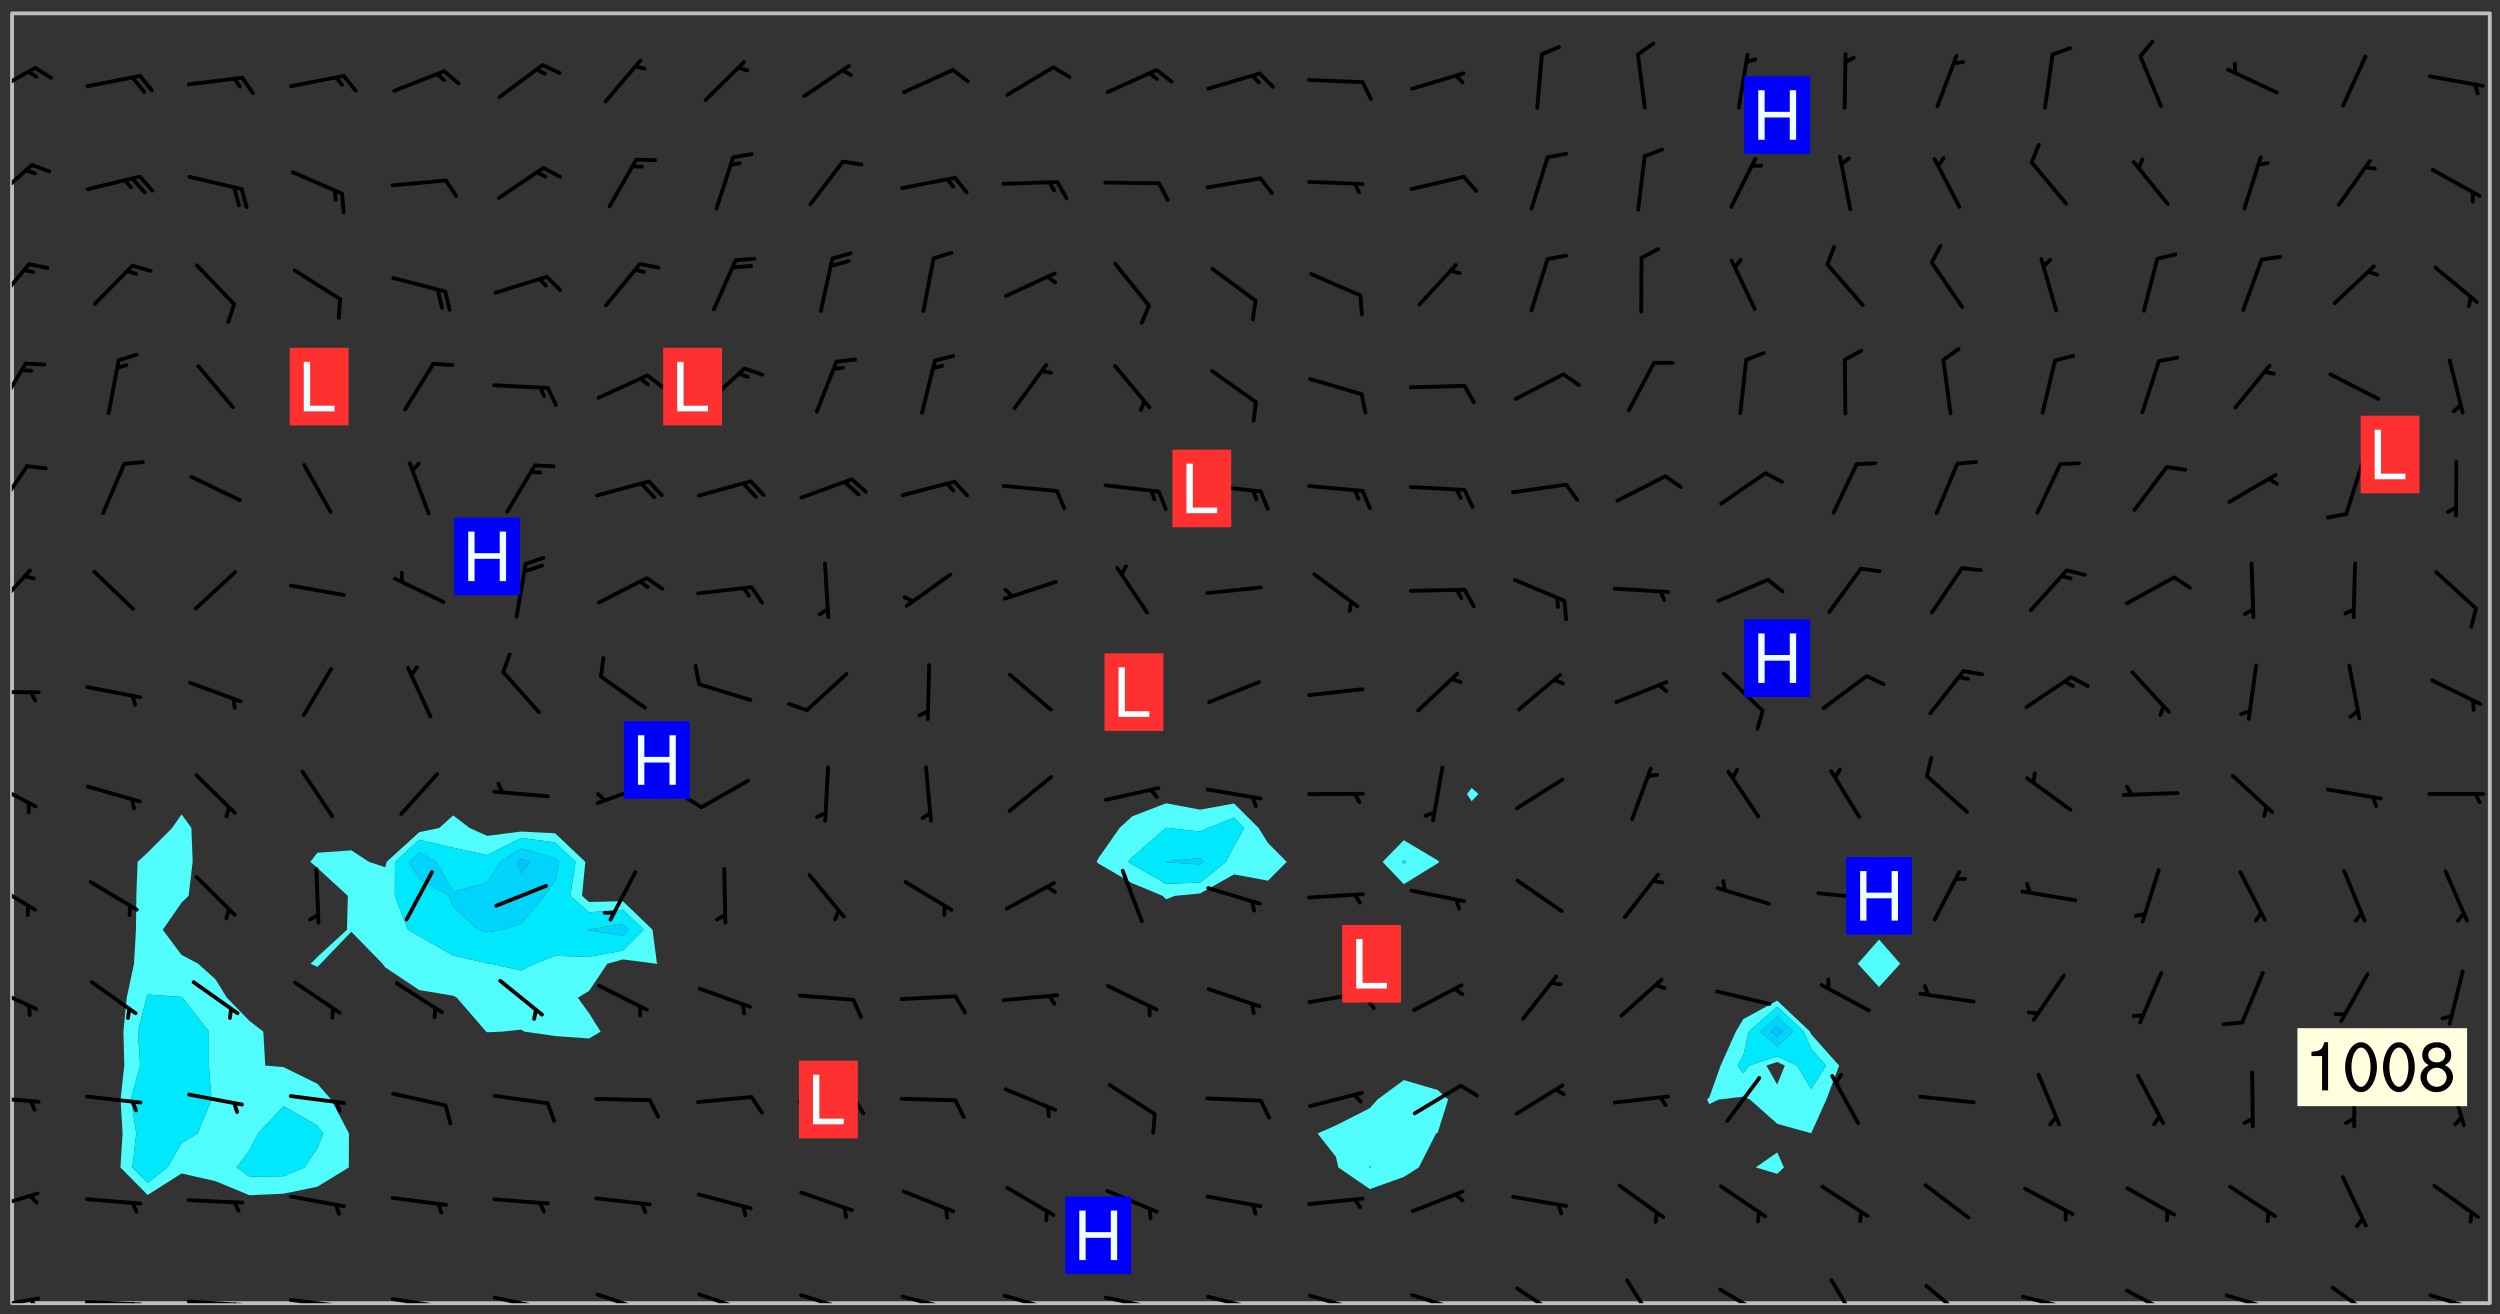 <svg xmlns="http://www.w3.org/2000/svg" role="img" xmlns:xlink="http://www.w3.org/1999/xlink" viewBox="142.45 309.95 326.84 171.84"><rect x="142.45" y="309.95" width="326.84" height="171.84" fill="#333333" stroke="none"/><defs><clipPath id="a"><path d="M144 311.672h1v168.656h-1zm0 0"/></clipPath><clipPath id="b"><path d="M144 311.672h324v168.656H144zm0 0"/></clipPath><clipPath id="c"><path d="M467 311.672h1v168.656h-1zm0 0"/></clipPath><clipPath id="d"><path d="M144 479h4v1.328h-4zm0 0"/></clipPath><clipPath id="e"><path d="M146 479h2v1.328h-2zm0 0"/></clipPath><clipPath id="f"><path d="M153 479h9v1.328h-9zm0 0"/></clipPath><clipPath id="g"><path d="M159 480h2v.328h-2zm0 0"/></clipPath><clipPath id="h"><path d="M166 479h9v1.328h-9zm0 0"/></clipPath><clipPath id="i"><path d="M172 480h2v.328h-2zm0 0"/></clipPath><clipPath id="j"><path d="M180 479h8v1.328h-8zm0 0"/></clipPath><clipPath id="k"><path d="M186 480h2v.328h-2zm0 0"/></clipPath><clipPath id="l"><path d="M193 479h8v1.328h-8zm0 0"/></clipPath><clipPath id="m"><path d="M199 480h2v.328h-2zm0 0"/></clipPath><clipPath id="n"><path d="M206 479h9v1.328h-9zm0 0"/></clipPath><clipPath id="o"><path d="M212 480h2v.328h-2zm0 0"/></clipPath><clipPath id="p"><path d="M220 478h8v2.328h-8zm0 0"/></clipPath><clipPath id="q"><path d="M225 480h2v.328h-2zm0 0"/></clipPath><clipPath id="r"><path d="M233 478h8v2.328h-8zm0 0"/></clipPath><clipPath id="s"><path d="M239 480h1v.328h-1zm0 0"/></clipPath><clipPath id="t"><path d="M246 479h9v1.328h-9zm0 0"/></clipPath><clipPath id="u"><path d="M252 480h2v.328h-2zm0 0"/></clipPath><clipPath id="v"><path d="M260 479h8v1.328h-8zm0 0"/></clipPath><clipPath id="w"><path d="M266 480h1v.328h-1zm0 0"/></clipPath><clipPath id="x"><path d="M273 479h8v1.328h-8zm0 0"/></clipPath><clipPath id="y"><path d="M279 480h2v.328h-2zm0 0"/></clipPath><clipPath id="z"><path d="M286 479h9v1.328h-9zm0 0"/></clipPath><clipPath id="A"><path d="M292 480h2v.328h-2zm0 0"/></clipPath><clipPath id="B"><path d="M300 479h8v1.328h-8zm0 0"/></clipPath><clipPath id="C"><path d="M305 480h2v.328h-2zm0 0"/></clipPath><clipPath id="D"><path d="M313 479h8v1.328h-8zm0 0"/></clipPath><clipPath id="E"><path d="M319 480h1v.328h-1zm0 0"/></clipPath><clipPath id="F"><path d="M326 479h9v1.328h-9zm0 0"/></clipPath><clipPath id="G"><path d="M332 480h2v.328h-2zm0 0"/></clipPath><clipPath id="H"><path d="M340 478h7v2.328h-7zm0 0"/></clipPath><clipPath id="I"><path d="M354 477h6v3.328h-6zm0 0"/></clipPath><clipPath id="J"><path d="M367 478h7v2.328h-7zm0 0"/></clipPath><clipPath id="K"><path d="M381 477h5v3.328h-5zm0 0"/></clipPath><clipPath id="L"><path d="M394 477h6v3.328h-6zm0 0"/></clipPath><clipPath id="M"><path d="M406 479h8v1.328h-8zm0 0"/></clipPath><clipPath id="N"><path d="M412 480h2v.328h-2zm0 0"/></clipPath><clipPath id="O"><path d="M420 478h7v2.328h-7zm0 0"/></clipPath><clipPath id="P"><path d="M433 479h8v1.328h-8zm0 0"/></clipPath><clipPath id="Q"><path d="M439 480h1v.328h-1zm0 0"/></clipPath><clipPath id="R"><path d="M447 478h7v2.328h-7zm0 0"/></clipPath><clipPath id="S"><path d="M459 479h9v1.328h-9zm0 0"/></clipPath><clipPath id="T"><path d="M465 480h2v.328h-2zm0 0"/></clipPath><clipPath id="U"><path d="M144 465h4v4h-4zm0 0"/></clipPath><clipPath id="V"><path d="M144 453h4v2h-4zm0 0"/></clipPath><clipPath id="W"><path d="M144 438h4v5h-4zm0 0"/></clipPath><clipPath id="X"><path d="M144 425h4v5h-4zm0 0"/></clipPath><clipPath id="Y"><path d="M144 411h4v5h-4zm0 0"/></clipPath><clipPath id="Z"><path d="M144 400h4v1h-4zm0 0"/></clipPath><clipPath id="aa"><path d="M144 384h3v6h-3zm0 0"/></clipPath><clipPath id="ab"><path d="M144 370h3v7h-3zm0 0"/></clipPath><clipPath id="ac"><path d="M144 357h3v7h-3zm0 0"/></clipPath><clipPath id="ad"><path d="M144 344h3v7h-3zm0 0"/></clipPath><clipPath id="ae"><path d="M144 331h3v6h-3zm0 0"/></clipPath><clipPath id="af"><path d="M144 318h4v5h-4zm0 0"/></clipPath><g id="ag" clip-path="url(#clip1)"><path fill="#fff" fill-opacity="0" fill-rule="evenodd" d="M0 0h1000v1000H0zm0 0"/><path fill="#d3d3d3" fill-opacity="0" fill-rule="evenodd" d="M162.152 355.867l-.234.293.059.234.117.172.176.234.293.348.113.059.117-.172.059-.234.176-.176.465-.176h.699l.234.293.289.816.059.176.176.23.352.234.699.699.172.176.234.348.234.41.289.582.41.465.23.234.234.176.117.23.176.293.172 1.164v.234l.059.289.059.117.117.117.348.41.117.172.176.176.176.234.117.172.172.352.059.234.234.406.234-.059-.176.176-.059.93h-.582l-.234-.113-.348.113-.117.117-.059.293-.059.176-.117.172-.465.293-.059.234-.059.113v.645l.059.172v.41l.059.059v.406l.059.406.117.176.059.059.23.641-.059.293v.699l-.059.582v.234l-.059.23-.055.352v1.922l.055.117h.426l-.367.117-.023.352.891 1.168 1.742.539 1.34.359v.539l.09.809.535.715 1.52.27.891-.086.09 1.164.535.18 1.16-.18 2.055-.984 1.16-.363 1.879-.176 1.695-.18-.18.719-1.516.086-1.25.09-.805.27-1.074.809.27.719.535.898-.18.625-.266.809.266 1.078.625.898.805.18 1.25-.18-.266.723.098.504.055.293v.172l.059.293v.406l.176.117.352.117h.406l.293-.176.113-.117.059-.117.117-.23.059-.176.352-.465.23-.176.176-.059.176.059.059.176.117.988.055.469.059.172.117.234.176.059.816.059h.289l.117.234.059.406.059.352v1.105l.117.293.117.348.289.699.176.352.582.754.352.176.172.059.469.234.641.465.348.234.293.176.293.055.23.062.816.348.293.176.113.172.352.352.117.176.523.641v.289l.059.352v.348l.059.352.059.289.117.059.172.059h.176l.582.234.176.117.176.289.176.234.113.234.293.23.117.117v.41l.059.055.289.234.234.117.059.117.117.172.059.117.23.234.059.176.234.059.117.059-.117.113-.059.117v.117l-.117.293-.117.289v.582l.176.117.117.059.059.117.117.117.113.059.176.348.059.352.059.406v.176l-.059.176-.117.699v.172l.117.176.293.293h.406l.176.117.117.172.117.293v.234h-.527l-.23-.234h-.234l-.176.059-.059.699.059.348.117.176.176.41.117.23.289.469.176.055h.523l.234.059.758.641.059.293v.234l.059.059.23.348v.352l-.117.172v.293l.293.289.293.176.172.059.293.176.293.117.582.406.289.234.293.176.219.16.016.012.23.176.641.523.176.234.117.176.176.176.113.172v.641l.117.176.469.117.582.117.234.059.23.113.293.117.113.059.586.352.289.172.176.062.176.055.176.059.699.352.289.176.234.055.289.176.234.117.641.406.293.117.172.059.234.059.41.059.23.059.234.117.059.172-.41.176.469.059.059.293.113.234.176.055.234.059.176.059.406.117.641.234.117.172.059.234v.176l-.059.117-.059.406.234.234.117.059.348.117.641.23.176.117.289.117.176.176.234.465.582 1.105.176.176.348.176.176.117.352.117 1.047.523.234.059.465.113.293.059.465.176.758.582.234.234.348.465.176.176.289.234.816.699.293.176.289.289.293.176.293.289.695.641.176.176.293.234.289.234.469.289.641.582.348.234.234.293.348.348.352.465.934.992.348.406.117.176.234.059.113.117.645.176.23.113.234.059.293.176.23.117.934.699.406.406.234.176.406.176.234.117.816.348.348.234.234.117.293.289.23.117.758.352.352.172.23.059.293.117.234.059.871.176h.816l.469.23.172.059.875.699.465.117.293.059.176.059.23.059.469.059.348.059.352.059.406.059h.293l.172.059v.23l.176.176h.293l.348.059.352.059.699.117h.641l.465-.234.293-.176.172-.117.41-.172.289-.176.934-.465.469-.293.523-.293.465-.172.465-.176 1.051-.465.289-.117.41-.117.289-.117.527-.176 1.516-.699.582-.348.289-.059.293-.059.348-.117.875-.23.352-.117h.113l.234-.059.875-.234.234-.059h.812l.352-.059.816-.117.172-.059.352-.055.293-.059.23-.059.816-.176.176-.059h.348l.234-.059.465-.117.758-.172.234-.059h.348l.41-.117.289-.059 1.285-.059h.289l.41-.059.23-.059h.176l.875-.117h.406l.41-.117h.348l.352-.113.871-.059h1.75l1.047.289.41.117.289.117.352.117.289.117 1.051.172.289.059h.293l.293.059.172.059.41.059.172.059.117.059h.117l.117.059.352.059h.113l.41.066 1.922.395 1.926.395 1.52.449 1.695.719 2.145.805 1.605-.719 1.43-.805 1.16-1.078 1.25-.449 3.035-.719 1.875-.359 2.145-1.348 2.234-1.254 2.5-1.258 1.695-.449 1.785-.18 1.16-.27.625.539 1.34-.27.715-.988.984-1.344.445-.18.805-.359 1.875-.539 1.785-.449 1.25-.27 1.16-.09 1.699-.09 1.961-.27 1.25-.09h.539l.625-.09h.891l2.145-.18 2.41-.18 2.59-.09 1.695.18 1.609.09 1.43.359 1.16.719 1.875.988 1.16 1.527.266.715.629.09.355.898.535.539.535 1.527 1.074.359h.535l-.805.535.09 1.707.715 2.695.891.805.895.988.715 1.258 1.785.539 1.52-.18.355 1.344 1.609-.805.98-.539.27.27.316-.215.219-.145.801.449.449-.359h.355l.535-.27.539-.719.535-.27.625-.988 1.16.449.84.371 1.395.617 1.695-.18h1.605l1.785.09.18-1.707.535-1.344.805.27.492.848.402.406-.09.539v.359l.715.449.711-.27h1.43l.359.988.445 1.258.715 1.344 1.25.629 1.695.629.715-.18.18-.539.98-.09.449.359.086 1.258-.266.629-.535.18v.539l.715.984.266.539.984.988.801 1.078-.266.359-.09.898-.625 2.332-.355 2.066-.09 1.793-.18.719-.09.539v1.438l-.98 1.883-.359 1.707-.535.898-.805 1.168-.266.539 2.055 1.254.086.359-.355.539-.09-.18v.809l.09 1.438-.445.715-1.074.094-.266.715.535.898.805.719 1.16.809 1.34.27.445.359-.355.449-1.789-.09-1.25-.449-.715-.719-.625-.09-.176 3.59-.188 1.309h89.359V311.703h-55.27v49.082l.762.125 3.289.543 2.023 2.836v2.754l2.352.332 2.348.332h4.051l-1.379 4.16-2.023.707-2.023.703-.543.344-2.594 1.617-.188.117-2.023-2.078-.73-2.742-2.672-2.078-1.375-3.5-.066-.082-1.957-2.672 2.75-1.418v-49.082H294.422v91.414l.117.031.133.012.074.074.105.047.09.059.086.059.09.059.297.297.059.09.031.117.027.117.016.137-.031.117-.059.09-.059.086-.043.105-.047.102-.027.121v.145l.176.27.148.148.074.086.074.074.043.105.062.09.059.086.043.105.059.09.047.102.043.105.059.086.117.18.074.074.062.086.059.09.043.105.059.09.059.086.062.09.059.09.043.102.117.18.074.074.059.086.074.074.09.059.105.047h.148l.133-.016.133.016.102-.047.074-.074.047-.102-.016-.133v-.148l-.047-.105-.027-.117-.047-.102-.027-.121-.043-.102-.062-.09-.043-.102-.043-.105-.031-.117-.016-.133-.012-.137.086-.059.059-.086.121-.031.043.105.016.133v.117l.059.102.059.09.09.059.148.148.059.09.043.105-.012.102.086.059.105.047.086.059.09.059.074.074-.117.027-.105.047-.086.059-.074.074-.059.09-.062.086-.027.121-.047.102-.043.105-.031.117-.012.133-.016.133v.148l.027.117.047.105.043.102.059.09.074.074.09.059.074.074.09.059.059.09.043.105.047.102.117.031.133.016h.148l.117-.031.105.043.043.105.047.102.027.121L299.5 410l.027.117.031.121.027.117.105.043.102.047.133-.016.148.148.062.086.074.074.07.074.09.062.105.043.102.043.117.031.137.016.117-.031.074-.074.027-.117-.012-.133-.031-.121-.027-.117.043-.105h.117l.09.062.117.027h.148l.133.016h.148l.133.016.133-.016h.148l.133-.016.133-.012.137.012.117-.027.133-.016.191-.059-.059.176-.016.133-.027.121-.016.133-.059.086-.133.016-.105.047-.105.043-.117.031-.117.027-.266.031h-.148l-.133.016-.074.074.059.086.148.148.117.18.074.07.09.062.09.059.086.059.09.059.102.043.105.062.105.043.086.059.105.047.102.043.18.117.059.09-.043.102-.047.105.016.133.223.223.059.09.043.102.031.121.043.102.016.133.031.117.012.137.031.117.148.148.102.043.105.043.117.031.133.016.137.016h.117l.117-.031.09-.059.043-.105.047-.102.043-.105.031-.117.012-.133v-.148l-.012-.133-.016-.133-.031-.117-.043-.105-.047-.105-.043-.102-.043-.105-.016-.133.016-.133.027-.117.031-.117.027-.121.047-.102.09-.059.086-.062.074-.074.09-.059.223-.223.059-.086.074-.074.117-.18.059-.086v-.148l-.074-.074-.102-.047-.105-.043-.102-.043-.059-.09-.047-.105-.027-.117.09-.059.117-.031.102-.043.18-.117.148-.148.012-.133-.012-.105-.09-.059-.133.016h-.148l-.133.016-.133-.016-.121-.031-.086-.059-.074-.074-.059-.09-.062-.086-.117-.18-.059-.086.031-.121.086-.059.121-.031.059-.086v-.121l-.031-.117-.059-.09-.059-.086-.047-.105-.027-.117-.016-.133.059-.09.074-.074.09-.059.117-.18.074-.074.059-.086.148-.148.121-.031.133-.016.133.016.074.074.043.105.016.133-.031.117-.117.031-.133.012-.148.148-.043.105-.047.102-.027.121-.031.117v.148l.031.117.043.105.059.09.074.07.074.074.117.031.121.027.117-.027.133-.016h.117l.09.059.074.074.047.105.059.086.102.047.133.016.105.043.086.059-.012.105-.074.074-.18.117-.059.09-.09.059-.07.074-.074.074-.062.09-.027.117-.016.133.016.133-.016.133v.148l.016.133.027.117.031.121.074.074.09.059.086.059.09.059.117.031v.086l-.102.047-.09.059-.266.031-.117.027h-.148l-.105.043-.102.047-.059.09-.062.234-.012.133-.031.121-.016.133v.293l-.012.133.012.137.016.133.133.016.133.012.121.031.086.059.074.074.047.105.043.102.016.133v.445l-.016.133v.445l.031.266.027.117.016.133.031.117.086.211.031.266v.148l-.031.117-.027.117-.031.121-.027.117-.031.117-.031.121-.012.133-.016.133.09.059.117-.031.102.016.047.105-.031.266v.441l-.043.105-.047.105-.043.102-.043.105-.059.086-.031.121-.043.117-.031.117-.016.133.016.133.059.09.105.047.086.059.059.086-.012.137-.031.117-.043.102v.445l-.016.133v.148l-.031.117-.043.105-.027.117-.047.105-.043.102-.031.121-.027.117-.031.133-.031.117-.027.117-.043.105-.031.117-.031.121-.012.133-.016.133v.297l.027.117v.148l.047.398.027.117.059.09.121.031h.148l.133-.016.059.09v.117l-.059.09-.09.059-.102.043-.105.047-.09.059-.086.059-.137.016-.117-.031-.133-.016-.102.047-.062.086-.012.137-.016.133-.031.117-.027.117-.016.133-.031.121v.297l.016.133.031.117v.148l.012.133v.148l-.027.117-.047.102-.027.121-.031.117-.059.09-.074.074-.102.043-.105.047-.117.027-.121.031-.102-.047.059-.086.105-.047.027-.117.031-.117.027-.121.031-.117v-.148l.016-.133-.031-.117-.043-.105-.105.016-.074.074-.102.043-.09.062-.074.074-.043.102-.016.133-.031.117L304.25 426l-.031.117-.027.117-.031.121-.027.117-.031.117-.043.105-.09.059h-.09l-.117-.031-.031-.086.016-.137-.031-.117v-.148l-.012-.133v-.148l-.062-.234-.027-.121-.043-.102-.047-.105-.059-.086-.059-.09-.043-.105-.062-.086-.148-.148-.07-.074-.105-.047-.105-.043-.102-.043-.297-.297-.09-.074-.086-.059-.105-.043-.09-.062-.086-.059-.105-.043-.09-.059-.086-.062-.074-.07-.105-.047-.086-.059-.105-.043-.09-.062-.102-.043-.105-.043-.086-.059-.105-.047-.105-.043-.102-.047-.09-.059-.102-.043-.105-.043-.09-.062-.117-.027-.133-.016-.133.016H299.75l-.133.016-.117-.031-.09-.059-.074-.074-.09-.059-.102-.047h-.148l-.121-.027-.102-.043-.074-.074-.117-.18-.09-.059-.102-.043-.09-.062-.105-.043-.09-.059-.086-.059-.105-.047-.059-.086-.059-.09-.043-.105-.047-.102-.074-.074-.086-.059-.074-.074-.09-.059-.223-.223-.043-.105-.031-.266.105-.043h.145l.105.043.074.074.09.059.086.059.105.047.09.059.148.148.07.074.148.148.062.086.074.074.086.059.074.074.09.062.09.059.086.059.27.176.102.047.105.043.102.043.047-.074.059-.086.074-.074.07-.074.105.043.074.074.059.09.043.102.047.105.043.105.121.027.117-.027.074-.09.043-.105.059-.09.074-.074.105-.043.117-.027.133.012.09.059.148.148.059.09.043.105.047.102.043.105.043.102.105.047.105.043.133.016.086-.059.059-.09.074-.074.105-.043.117.027.105.047.102.043.105.043.102.047.18.117v.117l-.016.133.016.133.016.137.059.086.102.047.121.027.117.031h.148l.117-.031.059-.09.18-.117.059-.09.074-.074.059-.086.117-.18.18-.117.117.031.09.059.043.074-.016.133v.117l.09.059h.148l.133-.016.133-.012.266-.031.105-.043.117-.031.121-.027.074-.074.07-.074.062-.09-.016-.105-.047-.102-.102-.043-.105-.016-.117.027-.266.031h-.148l-.074-.074-.09-.059-.117-.031-.117-.027-.133-.016h-.148l-.133.016h-.297l-.105-.047-.148-.148-.043-.102-.059-.09.223-.223.086-.059.105-.043.117-.031.133-.016.133.016.137.016.102.043.133-.012.09-.062.102-.043.062-.09-.047-.102-.09-.059-.117-.031-.102-.043-.059-.09-.062-.09v-.117l.016-.133.105-.047.074-.07v-.121l-.09-.059-.031-.117.09-.059.074-.074.043-.105.059-.09.047-.102.016-.133v-.148l-.047-.105-.043-.102-.09-.059-.133-.016-.102-.043-.137-.016-.117-.031h-.445l-.133-.016-.133-.012-.133-.016-.117-.031h-.148l-.133-.016-.133-.012-.266-.031-.121-.043-.086-.059-.074-.074v-.148l.012-.133.105-.047.102-.043.133-.016h.152l.133-.016h.293l.121.031.102.043.09.059.234.062.121-.047.09-.059.102-.043.133-.016.105.043.102.047.133.012.121-.027h.145l.121-.031.117-.027.105-.047.074-.074.086-.059.148-.148.059-.086.047-.105.027-.117.016-.105-.102-.043-.09-.059-.117-.031-.105-.043-.09-.062-.074-.086-.074-.074-.102-.043-.105-.047-.102-.043-.059-.09-.047-.102-.086-.211-.062-.086-.059-.09-.074-.074-.086-.059h-.27l-.117.031-.09.059-.102.043-.133.016-.105-.016-.027-.117-.062-.09-.117-.031-.102-.043-.148-.148-.031-.117-.016-.105.074-.074.18-.117.117-.027.117-.031.137.016.102.043.105.043.102.047.105.043.117.031.133.016.117.027.133.016.105-.016.09-.059-.074-.074-.105-.043-.074-.074-.074-.09-.148-.148-.086-.059-.09-.059-.074-.074-.09-.059-.102-.047-.121-.027-.102-.047-.105-.043-.117-.031-.102-.043-.121-.031h-.148l-.117.031-.105.043-.086.062-.18.117-.086.059-.09.059-.105.047-.086.059-.105.043-.102.043-.105.047-.074.074-.059.09-.059.086-.047.105-.059.086-.074.074-.133-.012-.117-.031h-.117l-.074.074-.09.059-.074.074-.09.059-.086.059-.105.047-.102.043-.137.016-.102-.043-.148-.148-.105-.047h-.086l-.105.047-.102.043-.121.031-.117-.031-.074-.074v-.117l.031-.121.074-.07.059-.09.074-.074.117-.031.105-.043h.293l.133-.016.137-.016.102-.043.09-.059.102-.047.09-.059.133-.012.09.059.133.012.09-.059.086-.059.105-.043.09-.059.086-.062.09-.059.148-.148.059-.086.059-.09.105-.043.133-.016.117.027.121.031.059-.059.059-.09.031-.266.027-.117.105.012.133.016.102-.043.09-.059.059-.09.074-.074.059-.09.047-.102.012-.133-.012-.133-.047-.105-.148-.148-.059-.09-.059-.086-.043-.105v-.445l.016-.133v-.148l.012-.133-.059-.059-.09.059-.102-.043-.18-.117-.086-.059-.062-.09-.059-.09-.074-.074-.086-.059-.121.031-.102.012-.105.047-.086.059-.105.043-.148.148-.09.059-.086.059-.09.062-.105.043-.133.016v-.121l.105-.043.117-.031.074-.07.043-.105v-.148l-.027-.117-.148-.148-.133-.016h-.148l-.117.031-.105.043-.102.043-.09.062-.117.027-.074-.074.012-.133-.043-.102-.043-.105-.09-.059-.117.027-.121.031-.117.031-.102.043-.121.031-.102.043-.105.043-.09.059-.102.016v-.117l.016-.133-.059-.09-.074.043-.148.148-.059.09-.074.074-.047.105-.043.102-.074.074-.059.09-.074.074-.059.086-.074.074-.09.062-.074.07-.074.074-.102.016-.133.016-.105-.043v-.121l.148-.148.043-.102.059-.09.047-.102.043-.105.059-.09.031-.117.043-.102.031-.121.027-.117.047-.105.043-.102.043-.105.074-.07.09-.062.09-.059.102-.043h.297l.266-.031.105-.043-.074-.074-.117-.031-.105-.043-.09-.059-.102-.047-.09-.059-.102-.043-.105-.043-.09-.062-.086-.059-.105-.043-.102-.043-.121-.031-.117-.031-.102-.043L297.5 410.25l-.102-.043-.09-.059-.043-.105-.016-.133.102-.043.133-.016.137.016.133-.016.102-.043.059-.09.016-.105-.09-.059-.074-.074-.102-.043-.09-.059-.148-.148-.043-.105-.016-.133v-.293l-.059-.09-.09-.059-.074-.074-.043-.105-.031-.117-.059-.09-.074-.074-.117-.027-.074-.074-.09-.059-.09-.062-.086-.059-.074-.074-.059-.086-.047-.105-.086-.059-.148-.148-.195-.059-.133.016-.102.043-.074.074-.047.102-.043.105-.059.09-.059.086-.297.297-.09.059h-.086l-.062-.086-.043-.105.031-.117.059-.09.027-.117-.012-.133-.09-.062-.105.047-.117.027-.117.031-.27.176-.102.047-.117.027-.105.047-.09.059-.102.043-.059-.086-.047-.105.016-.133.047-.105.07-.074.074-.07.059-.09v-.148l-.043-.105h-.238l-.102.047-.031.117-.027.117-.031.121-.074.043-.133.016-.074-.047-.043-.102-.043-.105-.047-.102-.043-.105-.121.031-.102.043-.133.016-.117.031-.105.043-.09.059-.102.047-.121.027-.133.016-.102-.043-.059-.09-.047-.105-.043-.102-.043-.105v-.117l.059-.09.086-.059.18-.117.102-.047.105-.043.105-.059.102-.043.09-.062.102-.043.105-.059.102-.047.09-.059.105-.043.102-.043.09-.062.102-.043.137-.016.117.031.102.043.121.031.102.043.105.047.102.043.105.043.102.047.105.043.102.043.105.047.086.059.105.043.117.031.105.043.102.047.09.059.105.043.102.043.105.047.117.027.102.047.121.027h.148l.086-.059.016-.102.059-.09-.027-.117-.074-.074-.117-.18-.074-.074-.09-.074-.18-.117-.086-.059-.105-.043-.102-.047-.27-.176-.059-.09-.074-.074-.059-.09-.043-.102-.031-.117-.016-.137v-.562l-.012-.133-.016-.133-.031-.117-.016-.133-.012-.133-.031-.121-.223-.223-.059-.086-.016-.105.031-.117.133-.016v-91.414H172.992v1.453l-.059.234-.352 1.051-.172.523-.117.348-.176.41-.117.172-.234.293-.23.059h-.352l-.117.059-.23.406v.293l.117.176.23.23.117.234.641.758.293.465.176.234.23.352.234.348.641.816.176.465.172.41.117.695.176.469.117 1.398.059.465v.875l.117 1.047v4.781l-.059.465-.352 1.281-.176.523-.113.41-.352.93L172.934 336l-.234.582-.117.176-.172.348-.176.406-.352.816-.059.293-.113.293-.117.289-.059.176-.117.875-.059.406-.059.117-.059.176-.059.172-.23.527-.117.172v.234l-.117.234-.059.172-.176.586v.289l-.059.176v.293l-.059.113-.059.527v.172l-.055.234v2.621l-.176.816-.117.176-.176.234-.117.172-.113.234-.586.934-.23.289-.293.465-.176.234-.289.352-.352.699-.113.23-.176.41-.176.23-.406.527-.816.699-.293.172-.289.234-.176.117-.176.176-.523.406-.527.176-.172.176-.234.055-.641.176h-.758m12.211 31.023l-1.074.449.359.895 1.25-.715.445-.539-.98-.09"/><path fill="#d3d3d3" fill-opacity="0" fill-rule="evenodd" d="M201.508 416.598h-.895l.449.629.98.359.805-.09.445-.988-.176.09-.715-.355-.895.355m154.621 59.07l-.059-.523v-.293l.113-.293.059-.23.469-.469h.113l.117-.113.117-.059h.176l.234-.059h.348l.234.059.117.059.23.172.059.176.117.582v.293l-.117.176-.172.289-.176.176-.527.523-.23.234-.117.059h-.176l-.117-.059-.406-.293-.176-.117-.117-.059-.059-.113-.055-.117m6.641-10.957l-.059-.172v-1.109l.059-.172.176-.059.172-.059h.176l.234-.059.117.059.059.699-.059.172-.117.176-.117.059-.234.523-.113.059h-.234l-.059-.117m9.613-14.391l-.117-.176v-.699l.293-.875.117-.172.176-.352.113-.23.117-.293.352-.758.117-.23.172-.234h.176l.117-.059h.641l.117.059.234.234.172.113.352.293.117.117.113.176v.113l.117.059.117.117v.699l-.059.176v.23l-.059.176-.348 1.051-.117.23-.117.234-.117.059-.23.234-.641.289h-.875l-.41-.117-.641-.465"/><path fill="none" stroke="#bebebe" stroke-linecap="round" stroke-linejoin="round" stroke-miterlimit="10" stroke-width=".5" d="M467.957 311.695H144.027v168.625h323.93v-168.625"/><g clip-path="url(#a)"><path fill="#fff" fill-opacity="0" fill-rule="evenodd" d="M144 475.891v4.438h.004H144V311.672h.004H144v164.219"/></g><g clip-path="url(#b)"><path fill="#fff" fill-opacity="0" fill-rule="evenodd" d="M144.004 480.328V311.672h22.188v104.738l-1.234 1.781-3.203 3.223-1.316 1.215-.164 4.441-.047 4.438-.258 4.438-.949 4.438-.434 4.438.113 4.441-.488 4.438.266 4.438-.281 4.438 3.559 3.602 4.438-2.816 4.438 1.016 4.438 1.836 4.441-.199 4.438-.914 4.109-2.523.016-4.438-2.324-4.438-1.801-2.055-4.438-2.184-2.375-.199-.262-4.441-1.805-1.391-2.961-3.047-1.477-2.395-2.27-2.043-2.168-1.145-2.465-3.293 2.465-3.551.918-.887.527-4.441-.16-4.438-1.285-1.781V311.672h35.508V416.555l-1.816 1.637-2.621.551-4.27 3.887-.172.711-2.125-.711-2.312-1.508-4.438.312-.93 1.195.93.797 3.98 3.645-.113 4.438-3.867 3.551-.879.887.879.414.418-.414 4.02-4.184 4.074 4.184.363.484 4.441 2.957 4.438.742.469.254 3.836 4.438.133.082 1.988-.082 2.449-.262.453.262 3.988.578 4.438.32 1.523-.898-1.523-2.414-1.469-2.023 1.469-.875 2.395-3.562 2.043-.566 4.355.566.082.062.066-.062-.066-.082-.562-4.355-3.875-3.738-4.438.098-.91-.797.434-4.441-3.961-3.746-4.441-.219-4.438.566-2.297-1.039-2.141-1.637V311.672h93.203v103.293l-4.438 1.711-1.645 1.516-2.793 3.988-.207.449.207.199 4.438 2.594 3.988 1.648.449.449 1.141-.449 3.301-.312 4.438-2.496 4.438.824 2.457-2.457-2.457-2.473-1.223-1.965-3.215-3.199-4.438.812-4.441-.84V311.672h31.07v108.129l-2.77 2.828 2.77 2.914v25.613l-3.438 2.543-1 1.129-4.438 2.254-2.395 1.055 2.395 3.043.32 1.395 4.117 2.832 4.438-1.582 1.965-1.25 2.258-4.438.215-.113 1.363-4.324-1.363-1.242-4.438-1.301v-25.613l4.438-2.73.207-.184-.207-.195-4.438-2.633v-108.129h8.875v101.301l-.621.781.621.941.898-.941-.898-.781V311.672h39.945v129.094l-4.438 2.426-.969 1.629-1.988 4.441-1.48 4.148-.297.289.297.594 1.223-.594 3.215-.375.887.375 3.551 3.168v3.75l-2.809 1.957 2.809.84.883-.84-.883-1.957v-3.75l4.441 1.242 1.988-4.41 1.664-4.438-3.652-4.102-.145-.34-4.297-4.055V311.672h13.316v121.109l-2.781 3.164 2.781 3.043 2.766-3.043-2.766-3.164V311.672h79.887v168.656H144.004"/></g><path fill="#50fcfc" fill-rule="evenodd" d="M161.754 466.176l-3.559-3.602.281-4.438-.266-4.438.488-4.438-.113-4.441.434-4.438.949-4.438.258-4.438.047-4.438.164-4.441 1.316-1.215v18.566l-.152.402-1.113 4.438.281 4.441-1.219 4.438.723 4.438-.531 4.438 2.012 2.035 2.59-2.035 1.848-3.172 2.09-1.266 1.82-4.438-.34-4.438.004-4.441-3.469-4.438-.105-.098-4.438-.305v-18.566l3.203-3.223 1.234-1.781 1.285 1.781.16 4.438-.527 4.441-.918.887-2.465 3.551 2.465 3.293 2.168 1.145 2.27 2.043 1.477 2.395 2.961 3.047 1.805 1.391.262 4.441 2.375.199v5.098l-3.32 3.578-1.121 2.191-1.691 2.246 1.691 1.207 4.441-.047 2.773-1.16 1.664-2.523.777-1.914-.777-1.023-4.438-2.555v-5.098l4.438 2.184 1.801 2.055 2.324 4.438-.016 4.438-4.109 2.523-4.438.914-4.441.199-4.438-1.836-4.438-1.016-4.438 2.816"/><path fill="#00e8fc" fill-rule="evenodd" d="M160.273 458.137l-.723-4.438 1.219-4.438-.281-4.441 1.113-4.438.152-.402 4.438.305.105.098 3.469 4.438-.004 4.441.34 4.438-1.82 4.438-2.09 1.266-1.848 3.172-2.59 2.035-2.012-2.035.531-4.438m14.793 5.645l-1.691-1.207 1.691-2.246 1.121-2.191 3.32-3.578 4.438 2.555.777 1.023-.777 1.914-1.664 2.523-2.773 1.16-4.441.047"/><path fill="#50fcfc" fill-rule="evenodd" d="M183.945 423.426l-.93-.797.93-1.195 4.438-.312 2.312 1.508 2.125.711.172-.711 4.27-3.887 2.621-.551 1.816-1.637 2.141 1.637 2.297 1.039 4.438-.566v.832l-4.438 2.246-4.438-.961-4.438-1.043-3.176 2.891-.016 4.441 1.715 4.438 1.477.844 4.438 2.523 4.438 1.008.492.062 3.945.879 1.781-.879 2.66-1.035 4.438.145 4.438-.832 2.719-2.715-2.719-2.621-4.438.332-2.441-2.148.688-4.441-2.684-2.539-4.441-.594v-.832l4.441.219 3.961 3.746-.434 4.441.91.797 4.438-.098 3.875 3.738.562 4.355.066.082-.066.062-.082-.062-4.355-.566-2.043.566-2.395 3.562-1.469.875 1.469 2.023 1.523 2.414-1.523.898-4.438-.32-3.988-.578-.453-.262-2.449.262-1.988.082-.133-.082-3.836-4.438-.469-.254-4.438-.742-4.441-2.957-.363-.484-4.074-4.184-4.02 4.184-.418.414-.879-.414.879-.887 3.867-3.551.113-4.438-3.98-3.645"/><path fill="#00e8fc" fill-rule="evenodd" d="M195.785 431.508l-1.715-4.438.016-4.441 3.176-2.891 4.438 1.043 4.438.961 4.438-2.246v1.387l-2.73 1.746-1.707 2.707-4.438 1.16-2.211-3.867-2.227-1.23-1.355 1.23 1.355 2.266 3.848 2.176.59 1.418 3.262 3.02 1.176.336 1.953-.336 2.484-.812 3.047-3.625 1.395-2.016.555-2.426-.555-.523-4.441-1.223v-1.387l4.441.594 2.684 2.539-.688 4.441 2.441 2.148 4.438-.332v1.859l-4.438.723-.18.039.18.059 4.438.727.789-.785-.789-.762v-1.859l2.719 2.621-2.719 2.715-4.438.832-4.438-.145-2.66 1.035-1.781.879-3.945-.879-.492-.062-4.438-1.008-4.438-2.523-1.477-.844"/><path fill="#00d4fc" fill-rule="evenodd" d="M197.262 424.895l-1.355-2.266 1.355-1.23 2.227 1.23 2.211 3.867 4.438-1.16 1.707-2.707 2.73-1.746v1.391l-.559.355.559 1.465 1.152-1.465-1.152-.355v-1.391l4.441 1.223.555.523-.555 2.426-1.395 2.016-3.047 3.625-2.484.812-1.953.336-1.176-.336-3.262-3.02-.59-1.418-3.848-2.176"/><path fill="#00c4fc" fill-rule="evenodd" d="M210.574 424.094l-.559-1.465.559-.355 1.152.355-1.152 1.465"/><path fill="#00d4fc" fill-rule="evenodd" d="M219.453 431.566l-.18-.059.18-.039 4.438-.723.789.762-.789.785-4.438-.727"/><path fill="#50fcfc" fill-rule="evenodd" d="M286.027 422.828l-.207-.199.207-.449 2.793-3.988 1.645-1.516 4.438-1.711 4.441.84 4.438-.812v1.855l-3.387 1.344-1.051.469-4.305-.469-.137-.023-.035.023-4.402 3.844-.523.594.523.324 4.438 2.547 4.441-.164 3.355-2.707 1.082-2.035 1.348-2.402-1.348-1.344v-1.855l3.215 3.199 1.223 1.965 2.457 2.473-2.457 2.457-4.438-.824-4.438 2.496-3.301.312-1.141.449-.449-.449-3.988-1.648-4.438-2.594"/><path fill="#00e8fc" fill-rule="evenodd" d="M290.465 422.953l-.523-.324.523-.594 4.402-3.844.035-.023.137.023 4.305.469v3.477l-4.441.422-.074.07.074.047 4.441.293.418-.34-.418-.492v-3.477l1.051-.469 3.387-1.344 1.348 1.344-1.348 2.402-1.082 2.035-3.355 2.707-4.441.164-4.438-2.547"/><path fill="#00d4fc" fill-rule="evenodd" d="M294.902 422.676l-.074-.047.074-.07 4.441-.422.418.492-.418.34-4.441-.293"/><path fill="#50fcfc" fill-rule="evenodd" d="M317.098 461.18l-2.395-3.043 2.395-1.055 4.438-2.254v7.434l-.094.312.094.066.133-.066-.133-.312v-7.434l1-1.129 3.438-2.543 4.438 1.301 1.363 1.242-1.363 4.324-.215.113-2.258 4.438-1.965 1.25-4.438 1.582-4.117-2.832-.32-1.395"/><path fill="#00e8fc" fill-rule="evenodd" d="M321.535 462.641l-.094-.066.094-.312.133.312-.133.066"/><path fill="#50fcfc" fill-rule="evenodd" d="M325.973 425.543l-2.77-2.914 2.77-2.828v2.598l-.227.23.227.238.371-.238-.371-.23v-2.598l4.438 2.633.207.195-.207.184-4.438 2.73"/><path fill="#00e8fc" fill-rule="evenodd" d="M325.973 422.867l-.227-.238.227-.23.371.23-.371.238"/><path fill="#50fcfc" fill-rule="evenodd" d="M334.848 414.695l-.621-.941.621-.781.898.781-.898.941m31.07 39.598l-.297-.594.297-.289 1.48-4.148 1.988-4.441.969-1.629 4.438-2.426v.773l-3.723 3.281-.715 3.156-.738 1.285.738 1.012.758-1.012 3.68-1.227v.754l-1.41.473 1.41 2.477.996-2.477-.996-.473v-.754l2.598 1.227 1.844 3.066 1.953-3.066-1.953-2.195-.965-2.246-3.477-3.281v-.773l4.297 4.055.145.34 3.652 4.102-1.664 4.438-1.988 4.41-4.441-1.242-3.551-3.168-.887-.375-3.215.375-1.223.594"/><path fill="#00e8fc" fill-rule="evenodd" d="M370.355 450.273l-.738-1.012.738-1.285.715-3.156 3.723-3.281v1.293l-2.258 1.988 2.258 1.949 2.109-1.949-2.109-1.988v-1.293l3.477 3.281.965 2.246 1.953 2.195-1.953 3.066-1.844-3.066-2.598-1.227-3.68 1.227-.758 1.012"/><path fill="#50fcfc" fill-rule="evenodd" d="M374.793 463.414l-2.809-.84 2.809-1.957.883 1.957-.883.84"/><path fill="#00d4fc" fill-rule="evenodd" d="M374.793 446.77l-2.258-1.949 2.258-1.988v1.289l-.797.699.797.688.746-.688-.746-.699v-1.289l2.109 1.988-2.109 1.949"/><path fill="#fff" fill-opacity="0" fill-rule="evenodd" d="M374.793 448.789l-1.41.473 1.41 2.477.996-2.477-.996-.473"/><path fill="#00c4fc" fill-rule="evenodd" d="M374.793 445.508l-.797-.688.797-.699.746.699-.746.688"/><path fill="#50fcfc" fill-rule="evenodd" d="M388.109 438.988l-2.781-3.043 2.781-3.164 2.766 3.164-2.766 3.043"/><g clip-path="url(#c)"><path fill="#fff" fill-opacity="0" fill-rule="evenodd" d="M467.996 480.328H468V311.672h-.004H468v168.656h-.004"/></g><g clip-path="url(#d)"><path fill="none" stroke="#000" stroke-linecap="round" stroke-linejoin="round" stroke-miterlimit="10" stroke-width=".5" d="M147.457 479.699l-6.914 1.258"/></g><g clip-path="url(#e)"><path fill="none" stroke="#000" stroke-linecap="round" stroke-linejoin="round" stroke-miterlimit="10" stroke-width=".5" d="M146.449 479.883l.762.965"/></g><g clip-path="url(#f)"><path fill="none" stroke="#000" stroke-linecap="round" stroke-linejoin="round" stroke-miterlimit="10" stroke-width=".5" d="M160.824 480.488l-7.02-.32"/></g><g clip-path="url(#g)"><path fill="none" stroke="#000" stroke-linecap="round" stroke-linejoin="round" stroke-miterlimit="10" stroke-width=".5" d="M159.805 480.441l.523 1.109"/></g><g clip-path="url(#h)"><path fill="none" stroke="#000" stroke-linecap="round" stroke-linejoin="round" stroke-miterlimit="10" stroke-width=".5" d="M174.137 480.555l-7.012-.453"/></g><g clip-path="url(#i)"><path fill="none" stroke="#000" stroke-linecap="round" stroke-linejoin="round" stroke-miterlimit="10" stroke-width=".5" d="M173.117 480.488l.504 1.117"/></g><g clip-path="url(#j)"><path fill="none" stroke="#000" stroke-linecap="round" stroke-linejoin="round" stroke-miterlimit="10" stroke-width=".5" d="M187.434 480.754l-6.977-.852"/></g><g clip-path="url(#k)"><path fill="none" stroke="#000" stroke-linecap="round" stroke-linejoin="round" stroke-miterlimit="10" stroke-width=".5" d="M186.418 480.629l.441 1.145"/></g><g clip-path="url(#l)"><path fill="none" stroke="#000" stroke-linecap="round" stroke-linejoin="round" stroke-miterlimit="10" stroke-width=".5" d="M200.73 480.875l-6.941-1.094"/></g><g clip-path="url(#m)"><path fill="none" stroke="#000" stroke-linecap="round" stroke-linejoin="round" stroke-miterlimit="10" stroke-width=".5" d="M199.723 480.715l.398 1.16"/></g><g clip-path="url(#n)"><path fill="none" stroke="#000" stroke-linecap="round" stroke-linejoin="round" stroke-miterlimit="10" stroke-width=".5" d="M214.012 481.059l-6.875-1.457"/></g><g clip-path="url(#o)"><path fill="none" stroke="#000" stroke-linecap="round" stroke-linejoin="round" stroke-miterlimit="10" stroke-width=".5" d="M213.012 480.844l.34 1.18"/></g><g clip-path="url(#p)"><path fill="none" stroke="#000" stroke-linecap="round" stroke-linejoin="round" stroke-miterlimit="10" stroke-width=".5" d="M227.211 481.473l-6.641-2.289"/></g><g clip-path="url(#q)"><path fill="none" stroke="#000" stroke-linecap="round" stroke-linejoin="round" stroke-miterlimit="10" stroke-width=".5" d="M226.246 481.141l.191 1.211"/></g><g clip-path="url(#r)"><path fill="none" stroke="#000" stroke-linecap="round" stroke-linejoin="round" stroke-miterlimit="10" stroke-width=".5" d="M240.523 481.48l-6.637-2.301"/></g><g clip-path="url(#s)"><path fill="none" stroke="#000" stroke-linecap="round" stroke-linejoin="round" stroke-miterlimit="10" stroke-width=".5" d="M239.559 481.145l.191 1.211"/></g><g clip-path="url(#t)"><path fill="none" stroke="#000" stroke-linecap="round" stroke-linejoin="round" stroke-miterlimit="10" stroke-width=".5" d="M253.871 481.383l-6.703-2.109"/></g><g clip-path="url(#u)"><path fill="none" stroke="#000" stroke-linecap="round" stroke-linejoin="round" stroke-miterlimit="10" stroke-width=".5" d="M252.898 481.074l.223 1.207"/></g><g clip-path="url(#v)"><path fill="none" stroke="#000" stroke-linecap="round" stroke-linejoin="round" stroke-miterlimit="10" stroke-width=".5" d="M267.242 481.188l-6.812-1.719"/></g><g clip-path="url(#w)"><path fill="none" stroke="#000" stroke-linecap="round" stroke-linejoin="round" stroke-miterlimit="10" stroke-width=".5" d="M266.25 480.938l.293 1.191"/></g><g clip-path="url(#x)"><path fill="none" stroke="#000" stroke-linecap="round" stroke-linejoin="round" stroke-miterlimit="10" stroke-width=".5" d="M280.523 481.312l-6.746-1.969"/></g><g clip-path="url(#y)"><path fill="none" stroke="#000" stroke-linecap="round" stroke-linejoin="round" stroke-miterlimit="10" stroke-width=".5" d="M279.543 481.027l.246 1.203"/></g><g clip-path="url(#z)"><path fill="none" stroke="#000" stroke-linecap="round" stroke-linejoin="round" stroke-miterlimit="10" stroke-width=".5" d="M293.898 481.074l-6.867-1.488"/></g><g clip-path="url(#A)"><path fill="none" stroke="#000" stroke-linecap="round" stroke-linejoin="round" stroke-miterlimit="10" stroke-width=".5" d="M292.898 480.855l.336 1.184"/></g><g clip-path="url(#B)"><path fill="none" stroke="#000" stroke-linecap="round" stroke-linejoin="round" stroke-miterlimit="10" stroke-width=".5" d="M307.188 481.18l-6.816-1.703"/></g><g clip-path="url(#C)"><path fill="none" stroke="#000" stroke-linecap="round" stroke-linejoin="round" stroke-miterlimit="10" stroke-width=".5" d="M306.199 480.934l.293 1.191"/></g><g clip-path="url(#D)"><path fill="none" stroke="#000" stroke-linecap="round" stroke-linejoin="round" stroke-miterlimit="10" stroke-width=".5" d="M320.469 481.316l-6.746-1.973"/></g><g clip-path="url(#E)"><path fill="none" stroke="#000" stroke-linecap="round" stroke-linejoin="round" stroke-miterlimit="10" stroke-width=".5" d="M319.488 481.027l.246 1.203"/></g><g clip-path="url(#F)"><path fill="none" stroke="#000" stroke-linecap="round" stroke-linejoin="round" stroke-miterlimit="10" stroke-width=".5" d="M333.758 481.398l-6.695-2.141"/></g><g clip-path="url(#G)"><path fill="none" stroke="#000" stroke-linecap="round" stroke-linejoin="round" stroke-miterlimit="10" stroke-width=".5" d="M332.785 481.086l.219 1.207"/></g><g clip-path="url(#H)"><path fill="none" stroke="#000" stroke-linecap="round" stroke-linejoin="round" stroke-miterlimit="10" stroke-width=".5" d="M346.66 482.262l-5.867-3.863"/></g><g clip-path="url(#I)"><path fill="none" stroke="#000" stroke-linecap="round" stroke-linejoin="round" stroke-miterlimit="10" stroke-width=".5" d="M358.91 483.305l-3.738-5.953"/></g><g clip-path="url(#J)"><path fill="none" stroke="#000" stroke-linecap="round" stroke-linejoin="round" stroke-miterlimit="10" stroke-width=".5" d="M373.379 482.121l-6.047-3.586"/></g><g clip-path="url(#K)"><path fill="none" stroke="#000" stroke-linecap="round" stroke-linejoin="round" stroke-miterlimit="10" stroke-width=".5" d="M385.457 483.355l-3.57-6.055"/></g><g clip-path="url(#L)"><path fill="none" stroke="#000" stroke-linecap="round" stroke-linejoin="round" stroke-miterlimit="10" stroke-width=".5" d="M399.672 482.594l-5.371-4.531"/></g><g clip-path="url(#M)"><path fill="none" stroke="#000" stroke-linecap="round" stroke-linejoin="round" stroke-miterlimit="10" stroke-width=".5" d="M413.711 481.176l-6.82-1.695"/></g><g clip-path="url(#N)"><path fill="none" stroke="#000" stroke-linecap="round" stroke-linejoin="round" stroke-miterlimit="10" stroke-width=".5" d="M412.719 480.93l.297 1.191"/></g><g clip-path="url(#O)"><path fill="none" stroke="#000" stroke-linecap="round" stroke-linejoin="round" stroke-miterlimit="10" stroke-width=".5" d="M426.719 481.98l-6.203-3.301"/></g><g clip-path="url(#P)"><path fill="none" stroke="#000" stroke-linecap="round" stroke-linejoin="round" stroke-miterlimit="10" stroke-width=".5" d="M440.293 481.348l-6.723-2.039"/></g><g clip-path="url(#Q)"><path fill="none" stroke="#000" stroke-linecap="round" stroke-linejoin="round" stroke-miterlimit="10" stroke-width=".5" d="M439.316 481.051l.234 1.203"/></g><g clip-path="url(#R)"><path fill="none" stroke="#000" stroke-linecap="round" stroke-linejoin="round" stroke-miterlimit="10" stroke-width=".5" d="M453.105 482.371l-5.719-4.082"/></g><g clip-path="url(#S)"><path fill="none" stroke="#000" stroke-linecap="round" stroke-linejoin="round" stroke-miterlimit="10" stroke-width=".5" d="M466.918 481.371l-6.711-2.086"/></g><g clip-path="url(#T)"><path fill="none" stroke="#000" stroke-linecap="round" stroke-linejoin="round" stroke-miterlimit="10" stroke-width=".5" d="M465.941 481.07l.227 1.203"/></g><g clip-path="url(#U)"><path fill="none" stroke="#000" stroke-linecap="round" stroke-linejoin="round" stroke-miterlimit="10" stroke-width=".5" d="M147.359 465.984l-6.719 2.059"/></g><path fill="none" stroke="#000" stroke-linecap="round" stroke-linejoin="round" stroke-miterlimit="10" stroke-width=".5" d="M146.383 466.285l.867.863m13.566.152l-7.004-.574m5.984.492l.488 1.125m13.855-1.164l-7.02-.332m5.996.285l.527 1.109m13.758-.598l-6.914-1.262m5.906 1.078l.371 1.172m13.98-1.164l-6.969-.91m5.953.777l.43 1.148m13.918-1.199l-7.008-.543m5.988.465l.492 1.121m13.832-.93l-6.984-.77m5.969.656l.453 1.141m13.781-.508l-6.793-1.809m5.805 1.543l.277 1.195m13.945-.676l-6.633-2.316m5.668 1.98l.188 1.211m14.039-.727l-6.523-2.613m5.574 2.234l.133 1.219m13.895-.359l-6.051-3.574m5.172 3.055l-.055 1.223m14.461-1.125l-6.477-2.73m5.535 2.332l.109 1.223m14.367-1.562l-6.914-1.254m5.906 1.07l.375 1.168m13.984-1.969l-6.988.715m5.973-.613l.684 1.02m13.426-2.039l-6.547 2.551m5.598-2.18l.93.801m13.523.695l-6.926-1.184m5.918 1.012l.387 1.164m13.324.469l-5.699-4.105m4.871 3.508l-.168 1.219m14.367-.699l-5.812-3.949m4.969 3.375l-.133 1.219m14.328-.699l-5.887-3.84m5.031 3.281l-.109 1.223m14.141-.465l-5.605-4.238m19.219 3.773l-6.203-3.309M412.5 468.188v1.227m14.176-.672l-6.117-3.457m5.227 2.957l-.031 1.223m14.117-.523l-5.879-3.855m5.023 3.293l-.113 1.223m12.855.582l-3.023-6.34m2.586 5.418l-.73.988m15.832-1.195l-5.719-4.082m4.887 3.488l-.16 1.219"/><g clip-path="url(#V)"><path fill="none" stroke="#000" stroke-linecap="round" stroke-linejoin="round" stroke-miterlimit="10" stroke-width=".5" d="M147.5 453.992l-7-.586"/></g><path fill="none" stroke="#000" stroke-linecap="round" stroke-linejoin="round" stroke-miterlimit="10" stroke-width=".5" d="M146.484 453.906l.48 1.129m13.844-.945l-6.984-.781m5.965.668l.453 1.141m13.84-.77l-6.906-1.297m5.902 1.105l.367 1.172m13.984-1.176l-6.969-.906m5.953.773l.434 1.148m13.844-.707l-6.859-1.523m6.859 1.523l.652 2.363m12.711-2.637l-6.957-.977m6.957.977l.84 2.305m12.508-2.715l-7.023-.156m7.023.156l1.105 2.188m12.195-2.598l-6.996.664m6.996-.664l1.352 2.047m11.969-1.973l-7.008.516m7.008-.516l1.309 2.078m12.016-1.723l-7.023-.195m7.023.195l1.09 2.199m11.961-.953l-6.496-2.688m5.551 2.297l.117 1.219m13.848-.266l-5.902-3.812m5.902 3.812l-.207 2.445m14.082-4.203l-7.023-.297m7.023.297l1.059 2.211m12.145-3.238l-6.801 1.758m5.812-1.504l.828.906m13.086-2.09l-6.023 3.617m6.023-3.617l2.105 1.262m11.191-1.293l-5.984 3.68m5.113-3.145l1.059.621m13.625.285l-6.98.797m5.965-.68l.695 1.008m8.043 2.09l4.203-5.633m9.523-.266l3.379 6.16m-2.887-5.262l.672-1.027m10.348 2.844l6.988.73m11.164 2.883l-2.684-6.492M411.254 456l-.781.945m14.785-.141l-3.281-6.215m2.805 5.312l-.691 1.016m12.883.293l-.082-7.027m.07 6.008l-1.078.586m14.344.434l.039-7.027m-.031 6.008l-1.086.57m15.418.305l-2.012-6.734m1.719 5.754l-.871.863"/><g clip-path="url(#W)"><path fill="none" stroke="#000" stroke-linecap="round" stroke-linejoin="round" stroke-miterlimit="10" stroke-width=".5" d="M147.188 441.859l-6.375-2.953"/></g><path fill="none" stroke="#000" stroke-linecap="round" stroke-linejoin="round" stroke-miterlimit="10" stroke-width=".5" d="M146.262 441.43l.066 1.227m13.852-.238l-5.727-4.07m4.891 3.48l-.156 1.215m14.312-.629l-5.738-4.059m4.902 3.469l-.156 1.215m14.352-.691l-5.828-3.93m4.98 3.359l-.129 1.219m14.336-.715l-5.918-3.793m5.059 3.238l-.102 1.223m14.047-.355l-5.461-4.422m4.668 3.777l-.234 1.207m14.75-1.191l-6.273-3.16m5.363 2.699l.027 1.227m14.367-1.16l-6.613-2.371m5.652 2.027l.176 1.211m14.297-1.777l-7.004-.551m7.004.551l.98 2.246m12.34-2.711l-7.016.375m7.016-.375l1.266 2.102m12.039-2.23l-6.996.637m5.98-.547l.672 1.027m13.324.73l-6.324-3.062m5.402 2.617l.047 1.227m14.355-1.191l-6.66-2.242m5.691 1.918l.203 1.207m14.219-2.586l-6.93 1.164m6.93-1.164l1.492 1.945m11.469-2.992l-6.227 3.258m5.32-2.781l1.012.691m12.266-2.301l-4.336 5.527m3.707-4.723l1.207.215m13.188-.598l-5.238 4.684m4.477-4.004l1.152.422m13.723 2.062l-6.832-1.648m13.637-.84l6.188 3.328m-5.289-2.844l.008-1.227m12.027 1.891l6.949 1.031m-5.938-.879l-.414-1.156m14.219 4.426l3.949-5.812m-3.375 4.969l-1.223-.133m14.547 1.297l2.777-6.453m-2.371 5.516l-1.223.102m14.172.855l2.699-6.488m-2.699 6.488l-2.441.23m15.387-.41l3.438-6.129m-2.938 5.234l-1.227-.027m14.91 1.266l1.699-6.82m-1.449 5.828l-1.191.297"/><g clip-path="url(#X)"><path fill="none" stroke="#000" stroke-linecap="round" stroke-linejoin="round" stroke-miterlimit="10" stroke-width=".5" d="M147.012 428.875l-6.023-3.613"/></g><path fill="none" stroke="#000" stroke-linecap="round" stroke-linejoin="round" stroke-miterlimit="10" stroke-width=".5" d="M146.137 428.352l-.062 1.223m14.254-.699l-6.027-3.613m5.152 3.086l-.062 1.227m13.734-.031l-4.988-4.949m4.262 4.23l-.355 1.172m12.039.582l-.273-7.02m.234 6l-1.062.617m12.621-.012l3.316-6.191m8.395 4.398l6.527-2.605m8.418 4.414l3.266-6.223m-2.789 5.316l-1.227.008m15.77 1.301l-.145-7.027m.125 6.004l-1.074.598m16.574-.379l-4.473-5.418m3.82 4.629l-.469 1.137m15.203-1.234l-6.008-3.641m5.133 3.109l-.066 1.227m14.344-4.188l-6.184 3.344m5.281-2.859l1.023.68m11.344 3.793l-2.484-6.574m17.922 4.305l-6.727-2.035m5.746 1.738l.238 1.203m14.199-2.145l-7.012.441m5.992-.379l.645 1.047m13.629-.199l-6.891-1.379m5.887 1.18l.355 1.176m13.41.328l-5.781-3.988m18.367-.777l-4.324 5.543m3.695-4.734l1.207.211m7.215.73l6.723 2.043m-5.746-1.746l-.234-1.203m12.434 1.59l6.996.676m11.434-3.457l-3.23 6.238m2.758-5.332l1.23-.012m7.477 1.648l6.93 1.152m-5.922-.984l-.391-1.164m15.113 4.926l2.102-6.707m-1.797 5.73l-1.203.227m16.871.523l-3.215-6.25m2.746 5.34l-.699 1.008m14.211.027l-2.668-6.504m2.277 5.555l-.781.945m14.559-.027l-2.812-6.441m2.402 5.504l-.762.961"/><g clip-path="url(#Y)"><path fill="none" stroke="#000" stroke-linecap="round" stroke-linejoin="round" stroke-miterlimit="10" stroke-width=".5" d="M147.109 415.387l-6.219-3.266"/></g><path fill="none" stroke="#000" stroke-linecap="round" stroke-linejoin="round" stroke-miterlimit="10" stroke-width=".5" d="M146.207 414.91l.004 1.227m14.48-1.418l-6.754-1.934m5.773 1.652l.254 1.203m13.172.574l-5.016-4.922m4.289 4.203l-.348 1.18m13.836 0l-3.906-5.844m17.621.312l-4.703 5.219m12.164-2.91l7 .602m-5.98-.512l-.48-1.129m12.969 2.523l6.617-2.367m-5.656 2.023l-.906-.828m13.516 1.727l6.105-3.48m-6.105 3.48l-2.074-1.309m18.258 3.078l.371-7.016m-.32 5.996l-1.109.516m14.887.492l-.66-6.996m.566 5.98l-1.023.676m16.82-5.383l-5.434 4.453m19.461-2.996l-6.855 1.539m5.859-1.316l.797.934m13.551.199l-6.93-1.176m5.922 1.008l.387 1.164m13.984-1.602l-7.027.039m6.004-.035l.582 1.082m9.625 2.391l1.234-6.918m-1.055 5.914l-1.168.375m17.891-4.703l-5.941 3.75m17.496-5.176l-2.418 6.598m2.066-5.637l1.215-.168m9.289-.41l3.91 5.836m-3.344-4.988l.582-1.082m12.285.156l3.672 5.992m-3.141-5.121l.625-1.055m11.371.844l5.246 4.672m-5.246-4.672l.578-2.387m12.523 2.648l5.672 4.145m-4.848-3.539l.176-1.215m11.641 2.812l7.023-.258m-6 .219l-.617-1.059m19 3.355l-5.16-4.773m4.406 4.078l-.312 1.188m15.266-2.293l-6.93-1.172m5.922 1l.387 1.164m13.984-1.578h-7.027m6.008 0l.574 1.082"/><g clip-path="url(#Z)"><path fill="none" stroke="#000" stroke-linecap="round" stroke-linejoin="round" stroke-miterlimit="10" stroke-width=".5" d="M147.512 400.453l-7.023-.031"/></g><path fill="none" stroke="#000" stroke-linecap="round" stroke-linejoin="round" stroke-miterlimit="10" stroke-width=".5" d="M146.492 400.449l.57 1.086m13.703-.434l-6.902-1.324m5.898 1.129l.363 1.172m13.805-.43l-6.598-2.422m5.637 2.07l.168 1.215m12.602-5.098l-3.586 6.047m13.637-6.215l2.941 6.383m-2.512-5.453l.742-.977m11.277.617l4.676 5.246m-4.676-5.246l.848-2.301m11.938 2.895l5.734 4.059m-5.734-4.059l.309-2.434m12.516 3.43l6.715 2.062m-6.715-2.062l-.465-2.41m14.543 5.812l5.188-4.738m-5.188 4.738l-2.312-.824m18.133 1.965l.18-7.023m-.156 6.004l-1.098.547m17.148-.754l-5.34-4.566m14.352-.828l3.266 6.223m-2.789-5.316L290 397.219m17.043 1.91l-6.523 2.617m20.066-1.695l-6.98.777m19.363-2.797l-5.117 4.816m4.375-4.117l1.16.395m13.027-.949l-5.375 4.527m4.594-3.871l1.137.457m13.531-.156l-6.52 2.613m5.57-2.234l.941.793m12.598 2.57l-5.066-4.871m5.066 4.871l-.672 2.359m14.273-6.891l-5.645 4.188m5.645-4.188l2.215 1.055m10.457-1.719l-4.355 5.516m4.355-5.516l2.414.441m-3.047.363l1.207.219m13.48-.223l-5.836 3.914m5.836-3.914l2.164 1.16m-3.012-.59l1.082.578m12.543 3.395l-4.758-5.172m4.066 4.418l-.406 1.16m11.551.488l.965-6.961m-.824 5.949l-1.152.422m15.469.562l-1.316-6.902m1.125 5.898l-.957.766m16.957-1.668l-6.309-3.094m5.391 2.645l.039 1.227"/><g clip-path="url(#aa)"><path fill="none" stroke="#000" stroke-linecap="round" stroke-linejoin="round" stroke-miterlimit="10" stroke-width=".5" d="M146.367 384.527l-4.734 5.191"/></g><path fill="none" stroke="#000" stroke-linecap="round" stroke-linejoin="round" stroke-miterlimit="10" stroke-width=".5" d="M145.676 385.281l1.191.305m7.914-.898l5.066 4.871m8.203-.047l5.156-4.777m7.277 1.781l6.922 1.215m6.688-2.133l6.332 3.051m-5.41-2.605l-.051-1.227m16.203-1.156l-1.184 6.926m1.184-6.926l2.328-.77m-2.5 1.777l2.328-.77m13.695 1.625l-6.258 3.203m6.258-3.203l2.012 1.402m-2.922-.938l1.004.699m13.582.035l-6.98.805m6.98-.805l1.395 2.02m-2.41-1.902l.695 1.008m10.363 2.781l-.438-7.012m.375 5.992l-1.047.645m11.348-1.086l5.719-4.09m-4.887 3.492l-1.098-.543m13.102.191l6.676-2.191m-5.703 1.871l-.887-.848m14.613-2.848l3.906 5.84m-3.336-4.992l.578-1.078m10.625 3.516l6.988-.73m12.641 2.465l-5.637-4.199m4.816 3.586l-.184 1.215m15.012-2.77l-7.023.137m7.023-.137l1.195 2.145m-2.215-2.125l.598 1.07m13.469.336l-6.484-2.715m6.484 2.715l.227 2.441m-1.172-2.836l.113 1.219m14.41-1.961l-7.012-.441m5.992.379l.508 1.117m13.555-2.652L367.125 388.5m6.465-2.754l1.906 1.539m10.25-3l-4.148 5.676m4.148-5.676l2.426.348m10.793-.414l-3.957 5.809m3.957-5.809l2.438.27m11.254.027l-4.711 5.215m4.711-5.215l2.379.598m-3.062.16l1.188.301m13.539-.141l-6.164 3.379m6.164-3.379l2.051 1.348m8.305 3.852l-.246-7.02m.211 6l-1.062.613m14.191.41l.195-7.027m-.164 6.004l-1.102.547m17.078-.668l-5.188-4.738m5.188 4.738l-.613 2.379"/><g clip-path="url(#ab)"><path fill="none" stroke="#000" stroke-linecap="round" stroke-linejoin="round" stroke-miterlimit="10" stroke-width=".5" d="M145.98 370.906l-3.961 5.805"/></g><path fill="none" stroke="#000" stroke-linecap="round" stroke-linejoin="round" stroke-miterlimit="10" stroke-width=".5" d="M145.98 370.906l2.438.27m10.277-.598l-2.762 6.461m2.762-6.461l2.445-.207m6.324 1.914l6.332 3.047m11.875 1.535l-3.453-6.121m13.805-.227l2.477 6.578m-2.117-5.621l.809-.922m15.188.238l-3.605 6.031m3.605-6.031l2.449.121m-2.977.758l1.227.059m14.203 1.16L220.5 374.727m6.781-1.836l1.68 1.793m-2.664-1.527l1.676 1.793m12.621-2.074l-6.777 1.867m6.777-1.867l1.684 1.785m-2.672-1.512l1.688 1.781m12.527-2.324l-6.602 2.406m6.602-2.406l1.824 1.645m-2.781-1.293l1.82 1.641m12.551-1.676l-6.797 1.773m6.797-1.773l1.664 1.805m-2.652-1.547l.832.902m13.57.066l-6.996-.68m6.996.68l.938 2.27m12.371-2.199l-6.98-.82m6.98.82l.891 2.285m-1.906-2.406l.445 1.145m13.887-1.047l-6.984-.773m6.984.773l.906 2.277m-1.922-2.391l.453 1.141m13.883-1.098l-6.996-.637m6.996.637l.953 2.262m-1.969-2.352l.473 1.129m13.867-1.168l-7.016-.375m7.016.375l1.035 2.227m-2.055-2.281l.516 1.113m13.789-1.742l-6.957.992m6.957-.992l1.445 1.984m11.523-3.082l-6.262 3.188m6.262-3.188l2.012 1.41m11.062-1.812l-5.781 3.992m5.781-3.992l2.18 1.129m9.746-2.309l-3.004 6.352m3.004-6.352l2.453-.117m10.719.051l-2.715 6.48m2.715-6.48l2.445-.223m11.012.289l-3 6.352m3-6.352l2.453-.117M425.727 371l-4.223 5.617M425.727 371l2.426.379m11.812.656l-6.066 3.543m5.184-3.027l1.043.645m9.066 3.965l2.113-6.703m-2.113 6.703l-2.414.445m16.766-.285l.035-7.027m-.027 6.008l-1.086.57"/><g clip-path="url(#ac)"><path fill="none" stroke="#000" stroke-linecap="round" stroke-linejoin="round" stroke-miterlimit="10" stroke-width=".5" d="M145.809 357.48l-3.617 6.023"/></g><path fill="none" stroke="#000" stroke-linecap="round" stroke-linejoin="round" stroke-miterlimit="10" stroke-width=".5" d="M145.809 357.48l2.453.129m-2.977.75l1.223.062m11.465-1.379l-1.316 6.902m1.316-6.902l2.344-.727m-2.535 1.73l1.172-.363m13.938 5.496l-4.523-5.375m17.195 5.809l-3.234-6.238m2.766 5.328l-.699 1.012m14.719-6.207l-3.707 5.973m3.707-5.973l2.449.164m12.523 3l-7.02-.359m7.02.359l1.039 2.223m-2.062-2.273l.52 1.109m13.504-2.699l-6.391 2.922m6.391-2.922l1.949 1.492m-2.879-1.066l.973.746m12.668-2.082l-5.184 4.742m5.184-4.742l2.312.824m-3.066-.133l1.156.41m11.613-1.996l-2.582 6.535m2.582-6.535l2.438-.273m-2.812 1.223l1.219-.137m12.027-.957l-1.695 6.82m1.695-6.82l2.379-.594m-2.625 1.586l1.188-.297m13.602-.117l-4.152 5.668m3.551-4.844l1.215.176m12.875 4.531l-4.5-5.398m3.848 4.613l-.465 1.137m15.051-1.02l-5.734-4.062m5.734 4.062l-.312 2.434m14.129-3.473L313.727 359.5m6.738 1.984l.496 2.406m12.961-3.492l-7.023.191m7.023-.191l1.211 2.133m11.715-3.648l-6.246 3.219m6.246-3.219l2.02 1.398m9.82-2.891l-3.293 6.207m3.293-6.207l2.453-.004M370.746 357l-.781 6.984M370.746 357l2.281-.902m10.605.883l.078 7.027m-.078-7.027l2.152-1.176m10.73 1.207l.941 6.965m-.941-6.965l1.992-1.434m12.613 1.5l-1.637 6.832m1.637-6.832l2.375-.617m11.203.688l-2.164 6.688m2.164-6.688l2.414-.43m12.043 1.055l-4.449 5.438m3.801-4.645l1.203.238m13.664 3.289l-6.254-3.203m17.285 5.012l-1.688-6.82m1.441 5.828l-.914.82"/><g clip-path="url(#ad)"><path fill="none" stroke="#000" stroke-linecap="round" stroke-linejoin="round" stroke-miterlimit="10" stroke-width=".5" d="M146.25 344.48l-4.5 5.398"/></g><path fill="none" stroke="#000" stroke-linecap="round" stroke-linejoin="round" stroke-miterlimit="10" stroke-width=".5" d="M146.25 344.48l2.402.5m-3.059.285l1.203.25m12.98-.844l-4.926 5.012m4.926-5.012l2.355.699m-3.07.031l1.176.348m12.824 3.965l-4.863-5.074m4.863 5.074l-.766 2.328m14.621-2.992l-5.945-3.746m5.945 3.746l-.184 2.449m13.926-3.441l-6.801-1.762m6.801 1.762l.574 2.387m-1.562-2.641l.57 2.383m13.688-4.055l-6.711 2.09m6.711-2.09l1.742 1.73m-2.719-1.426l.871.863m12.297-2.84l-4.461 5.434m4.461-5.434l2.402.484m-3.051.309l1.199.242m11.957-1.531l-2.848 6.426m2.848-6.426l2.449-.172m-2.863 1.109l2.449-.176m10.605-.98l-1.5 6.863m1.5-6.863l2.363-.664m-2.578 1.664l2.359-.664m11.09-.355l-1.336 6.902m1.336-6.902l2.344-.719m13.492 2.699l-6.379 2.941m5.453-2.512l.977.742m12.281 3.035l-4.414-5.469m4.414 5.469l-.961 2.254m14.898-2.902l-5.656-4.176m5.656 4.176l-.363 2.426m14.07-3.109l-6.441-2.809m6.441 2.809l.191 2.445m12.289-6.43l-4.77 5.16m4.074-4.41l1.188.312m11.488-1.836l-2.102 6.707m2.102-6.707l2.41-.449m9.875.289l-.039 7.027m.039-7.027l2.172-1.141m9.605 1.484l3.031 6.34m-2.59-5.418l.727-.984m11.359.582l4.609 5.301m-4.609-5.301l.879-2.293m12.762 2.039l3.957 5.809m-3.957-5.809l1.141-2.172m13.184 1.699l1.938 6.754m-1.656-5.77l.883-.855m13.996-.156l-1.75 6.809m1.75-6.809l2.383-.574m11.258.676l-2.402 6.605m2.402-6.605l2.43-.34m12.242 1.234l-5.117 4.816m4.371-4.117l1.164.395m13.039 3.562l-5.402-4.496m4.617 3.844l-.25 1.199"/><g clip-path="url(#ae)"><path fill="none" stroke="#000" stroke-linecap="round" stroke-linejoin="round" stroke-miterlimit="10" stroke-width=".5" d="M146.617 331.52l-5.234 4.688"/></g><path fill="none" stroke="#000" stroke-linecap="round" stroke-linejoin="round" stroke-miterlimit="10" stroke-width=".5" d="M146.617 331.52l2.305.844m-3.066-.164l1.152.422m13.723.414l-6.828 1.656m6.828-1.656l1.629 1.832m-2.625-1.594l1.633 1.836m-2.625-1.594l.816.918m14.492.227l-6.844-1.594m6.844 1.594l.633 2.371m-1.629-2.602l.633 2.371m13.484-1.543l-6.453-2.789m6.453 2.789l.195 2.445m-1.137-2.852l.102 1.223m14.426-2.531l-6.996.641m6.996-.641l1.344 2.055m11.387-3.699l-5.824 3.93m5.824-3.93l2.168 1.152m-3.016-.582l1.082.578m11.914-2.234l-3.492 6.102m3.492-6.102l2.453.078m-2.961.809l1.227.039m11.938-1.215l-2.176 6.68m2.176-6.68l2.414-.426m-2.73 1.395l1.207-.211m13.469-.211l-4.262 5.586m4.262-5.586l2.418.395m12.215 1.723l-6.898 1.352m6.898-1.352l1.547 1.902m-2.551-1.707l.773.953m13.609-.59l-7.023.234m7.023-.234l1.223 2.125m-2.246-2.094l.613 1.066m13.727-.938l-7.027-.086m7.027.086l1.125 2.18m12.141-2.816l-6.93 1.184m6.93-1.184l1.5 1.941m11.859-1.207l-7.02-.281m6 .242l.531 1.105m13.715-2.008l-6.844 1.602m6.844-1.602l1.613 1.848m9.336-4.398l-2.109 6.703m2.109-6.703l2.414-.449m10.27.312l-.848 6.977m.848-6.977l2.289-.883m12.172 1.227l-3.141 6.285m2.684-5.367l1.227-.031m10.301-1.191l1.352 6.898m-1.156-5.895l.953-.773m11.223.102l3.238 6.234m-2.766-5.328l.695-1.012m11.52.52l4.492 5.402m-4.492-5.402l.93-2.27m12.422 2.238l4.418 5.465m-3.773-4.668l.48-1.129m15.465-.281l-2.129 6.695m1.82-5.723l1.207-.219M452.281 331l-4.07 5.727m3.477-4.895l1.219.156m13.727 3.578l-6.145-3.41m5.25 2.914l-.02 1.227"/><g clip-path="url(#af)"><path fill="none" stroke="#000" stroke-linecap="round" stroke-linejoin="round" stroke-miterlimit="10" stroke-width=".5" d="M147.059 318.816l-6.117 3.465"/></g><path fill="none" stroke="#000" stroke-linecap="round" stroke-linejoin="round" stroke-miterlimit="10" stroke-width=".5" d="M147.059 318.816l2.07 1.316m-2.961-.812l1.035.656m13.559-.102l-6.895 1.348m6.895-1.348l1.547 1.902m-2.547-1.707l1.543 1.902m12.812-1.852l-6.977.852m6.977-.852l1.406 2.012m-2.422-1.887l.703 1.004m13.59-1.367l-6.898 1.332m6.898-1.332l1.543 1.91m-2.547-1.715l.77.953m13.371-1.766l-6.543 2.562m6.543-2.562l1.863 1.598m-2.816-1.223l.934.797m12.879-1.988l-5.633 4.199m5.633-4.199l2.219 1.047m-3.035-.438l1.109.523m12.484-1.711l-4.555 5.355m3.891-4.578l1.199.266m13.004-.836l-5 4.938m4.27-4.219l1.172.367m13.285-.582l-5.824 3.934m4.977-3.363l1.082.578m13.367-.637L260.637 322m6.398-2.906l1.945 1.496m11.184-1.848l-6.027 3.609m6.027-3.609l2.102 1.27m11.402-.91l-6.406 2.891m6.406-2.891l1.941 1.504m-2.871-1.082l.969.75m13.441-.723l-6.738 1.992m6.738-1.992l1.723 1.75m-2.703-1.461l.863.875m13.574-.027l-7.02-.281m7.02.281l1.066 2.211m12.105-3.359l-6.73 2.016m5.75-1.723l.863.875m10.367-3.66l-.602 7m.602-7l2.254-.961m10.312.977l.895 6.969m-.895-6.969l2.004-1.418m12.324 1.438l-1.133 6.934m.969-5.926l1.164-.395m11.812-.66l-.125 7.027m.105-6.004l1.094-.559m13.422-.238l-2.488 6.574m2.125-5.617l1.219-.156m11.715-.992l-1 6.957m1-6.957l2.309-.832m9.164 1.062l2.688 6.492m-2.688-6.492l1.562-1.891m9.914 3.645l6.363 2.988m-5.438-2.555l-.059-1.227m17.086-.91l-2.914 6.395m18.23-2.574l-6.914-1.246m5.906 1.062l.375 1.168"/><path fill="#00f" fill-rule="evenodd" d="M281.719 476.523h8.617V466.379h-8.617v10.145"/><path fill="azure" fill-rule="evenodd" d="M283.551 468.211h.832v2.824h3.289v-2.824h.832v6.48h-.832v-2.914h-3.289v2.914h-.832v-6.48"/><path fill="#ff3030" fill-rule="evenodd" d="M246.906 458.773h7.691V448.625h-7.691v10.148"/><path fill="azure" fill-rule="evenodd" d="M248.738 450.457h.832v5.742h3.195v.738h-4.027v-6.48"/><path fill="#ff3030" fill-rule="evenodd" d="M317.918 441.02h7.695V430.871h-7.695v10.148"/><path fill="azure" fill-rule="evenodd" d="M319.754 432.707h.832v5.738h3.191v.738h-4.023v-6.477"/><path fill="#00f" fill-rule="evenodd" d="M383.801 432.141h8.617v-10.145h-8.617v10.145"/><path fill="azure" fill-rule="evenodd" d="M385.633 423.828h.832v2.824h3.289v-2.824h.832v6.48h-.832v-2.918h-3.289v2.918h-.832v-6.48"/><path fill="#00f" fill-rule="evenodd" d="M224.02 414.387h8.617v-10.145h-8.617v10.145"/><path fill="azure" fill-rule="evenodd" d="M225.852 406.074h.836v2.824h3.285v-2.824h.832v6.48h-.832v-2.914h-3.285v2.914h-.836v-6.48"/><path fill="#ff3030" fill-rule="evenodd" d="M286.852 405.512h7.691v-10.145h-7.691v10.145"/><path fill="azure" fill-rule="evenodd" d="M288.684 397.199h.832v5.738h3.195v.742h-4.027v-6.48"/><path fill="#00f" fill-rule="evenodd" d="M370.484 401.074h8.621v-10.148h-8.621v10.148"/><path fill="azure" fill-rule="evenodd" d="M372.316 392.762h.836v2.82h3.285v-2.82h.832v6.477h-.832v-2.914h-3.285v2.914h-.836v-6.477"/><path fill="#00f" fill-rule="evenodd" d="M201.828 387.758h8.617v-10.145h-8.617v10.145"/><path fill="azure" fill-rule="evenodd" d="M203.66 379.445h.832v2.824h3.289v-2.824h.832v6.48h-.832v-2.918h-3.289v2.918h-.832v-6.48"/><path fill="#ff3030" fill-rule="evenodd" d="M295.727 378.883h7.695v-10.148h-7.695v10.148"/><path fill="azure" fill-rule="evenodd" d="M297.559 370.566h.836v5.742h3.191v.738h-4.027v-6.48"/><path fill="#ff3030" fill-rule="evenodd" d="M451.07 374.441h7.691v-10.145h-7.691v10.145"/><path fill="azure" fill-rule="evenodd" d="M452.902 366.129h.832v5.742h3.195v.738h-4.027v-6.48"/><path fill="#ff3030" fill-rule="evenodd" d="M180.332 365.566h7.691v-10.145h-7.691v10.145"/><path fill="azure" fill-rule="evenodd" d="M182.164 357.254h.832v5.738h3.195v.742h-4.027v-6.48"/><path fill="#ff3030" fill-rule="evenodd" d="M229.152 365.566h7.691v-10.145h-7.691v10.145"/><path fill="azure" fill-rule="evenodd" d="M230.984 357.254h.832v5.738h3.195v.742h-4.027v-6.48"/><path fill="#00f" fill-rule="evenodd" d="M370.484 330.059h8.621v-10.145h-8.621v10.145"/><path fill="azure" fill-rule="evenodd" d="M372.316 321.746h.836v2.824h3.285v-2.824h.832v6.48h-.832v-2.918h-3.285v2.918h-.836v-6.48"/><path fill="#ffffe0" fill-rule="evenodd" d="M442.805 454.566h22.18v-10.195h-22.18v10.195"/><path fill-rule="evenodd" d="M446.305 446.207h.508V452.5h-.785v-4.488h-1.387v-.555l.559-.066.25-.055.23-.09.203-.141.176-.211.141-.293.105-.395m4.812 0l.23.016.219.059.207.09.199.121.184.148.172.176.301.418.242.496.18.543.113.582.039.59-.039.594-.113.582-.18.555-.242.504-.301.426-.172.18-.184.156-.199.121-.207.094-.219.055-.23.02-.227-.02-.219-.055-.211-.094-.195-.121-.184-.156-.172-.18-.301-.426-.242-.504-.18-.555-.113-.582-.039-.594h.832l.031.562.082.508.125.441.164.375.188.301.211.223.223.137.227.047.227-.047.223-.137.211-.223.191-.301.164-.375.125-.441.082-.508.027-.562-.027-.562-.082-.5-.125-.434-.164-.367-.191-.293-.211-.215-.223-.129-.227-.047-.227.047-.223.129-.211.215-.188.293-.164.367-.125.434-.082.5-.031.562h-.832l.039-.59.113-.582.18-.543.242-.496.301-.418.172-.176.184-.148.195-.121.211-.09.219-.059.227-.016m4.953 0l.23.016.219.059.207.09.199.121.184.148.172.176.301.418.242.496.18.543.113.582.035.59-.035.594-.113.582-.18.555-.242.504-.301.426-.172.18-.184.156-.199.121-.207.094-.219.055-.23.02-.227-.02-.219-.055-.211-.094-.195-.121-.184-.156-.172-.18-.301-.426-.246-.504-.18-.555-.109-.582-.039-.594h.832l.031.562.082.508.125.441.164.375.188.301.211.223.223.137.227.047.227-.047.223-.137.211-.223.191-.301.164-.375.125-.441.082-.508.027-.562-.027-.562-.082-.5-.125-.434-.164-.367-.191-.293-.211-.215-.223-.129-.227-.047-.227.047-.223.129-.211.215-.188.293-.164.367-.125.434-.082.5-.031.562h-.832l.039-.59.109-.582.18-.543.246-.496.301-.418.172-.176.184-.148.195-.121.211-.09.219-.059.227-.016m4.953 0l.387.027.359.082.324.137.277.188.23.234.172.289.109.332.039.375-.02.273-.059.234-.09.203-.109.168-.129.145-.141.121-.285.199.23.117.207.148.184.172.152.191.125.215.09.23.055.242.02.258-.035.309-.102.324-.172.328-.238.305-.309.27-.375.215-.211.082-.227.059-.246.039-.262.012-.258-.012-.242-.039-.223-.059-.207-.082-.359-.215-.289-.27-.223-.305-.156-.328-.094-.324-.031-.309h.832l.027.25.078.238.121.211.164.184.191.152.219.117.242.07.254.027.254-.027.242-.07.219-.117.195-.152.16-.184.121-.211.078-.238.027-.25-.027-.254-.078-.234-.121-.215-.16-.184-.195-.152-.219-.113-.242-.074-.254-.023-.254.023-.242.074-.219.113-.191.152-.164.184-.121.215-.078.234-.027.254h-.832l.02-.254.055-.242.094-.223.121-.207.152-.191.184-.172.207-.152.234-.133-.289-.199-.141-.121-.129-.145-.109-.168-.09-.203-.055-.234-.023-.273h.789l.023.215.066.191.102.168.137.137.164.113.191.082.207.051.219.016.223-.016.207-.051.188-.082.164-.113.137-.137.105-.168.066-.191.023-.215-.023-.215-.066-.191-.105-.164-.137-.141-.164-.113-.188-.078-.207-.051-.223-.02-.219.02-.207.051-.191.078-.164.113-.137.141-.102.164-.066.191-.023.215h-.789l.039-.375.109-.332.172-.289.23-.234.281-.188.32-.137.359-.082.387-.027"/></g></defs><use xlink:href="#ag"/></svg>